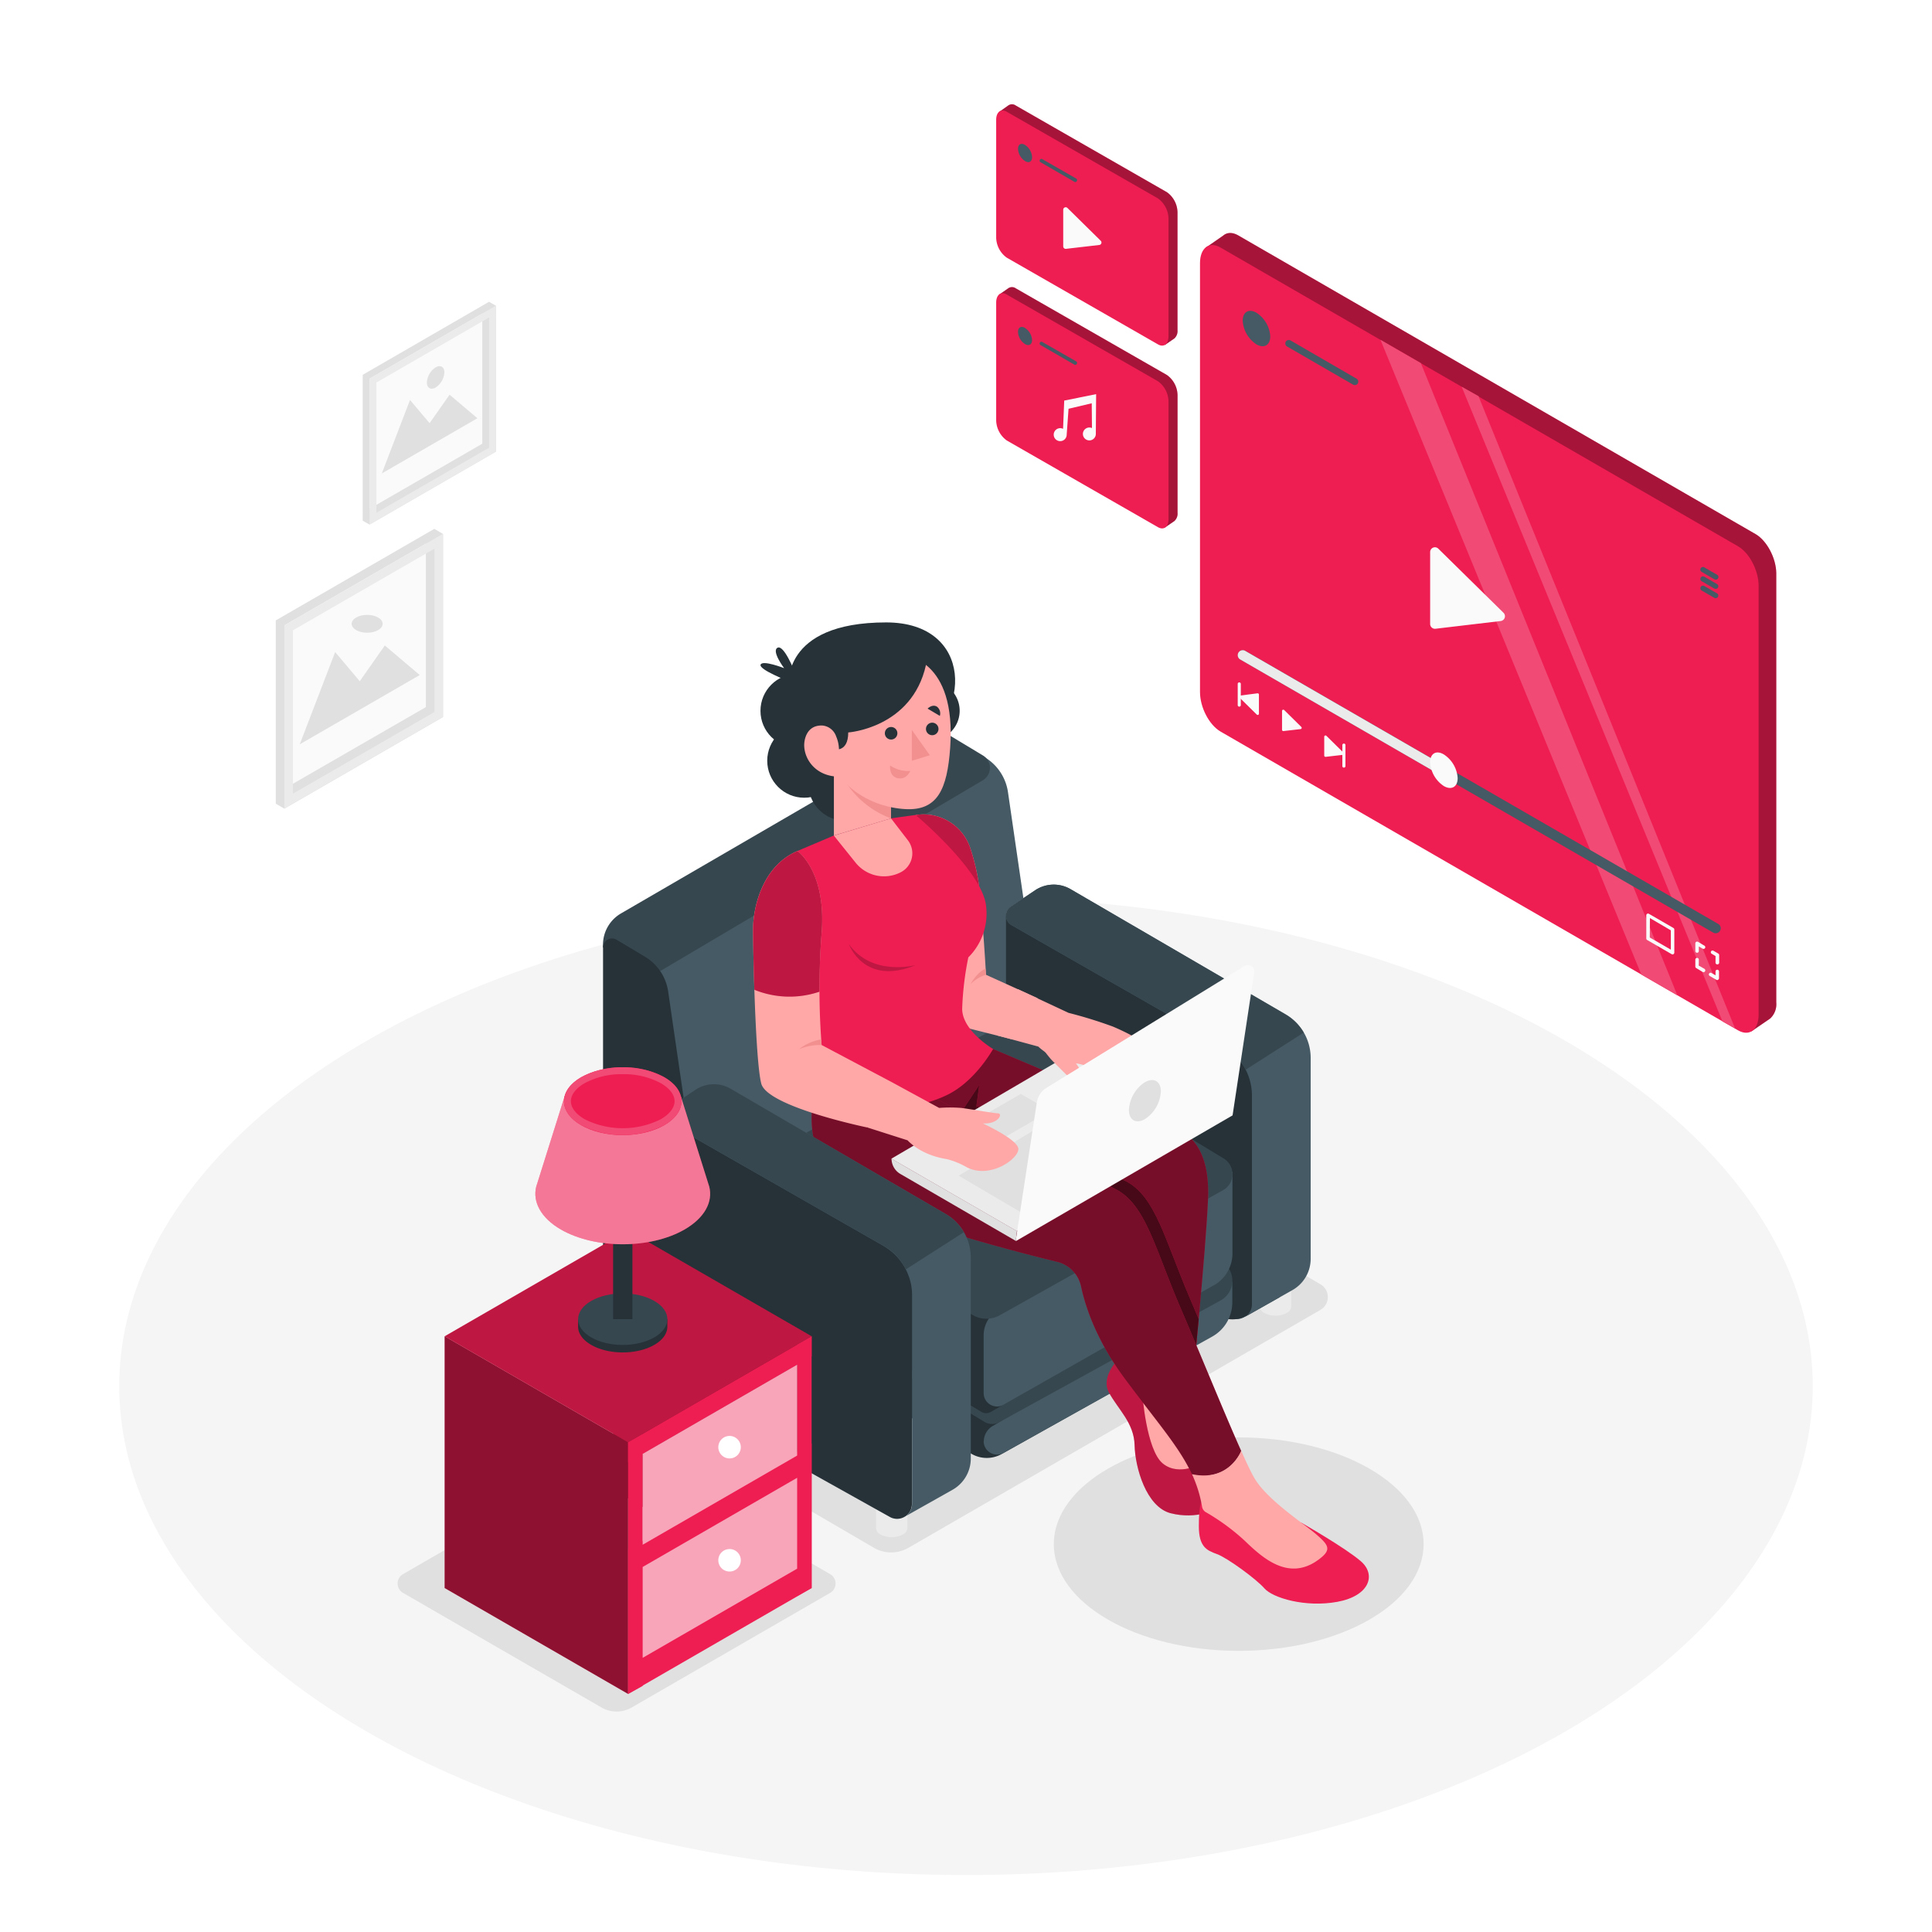 <svg class="animated" id="freepik_stories-media-player" xmlns="http://www.w3.org/2000/svg" viewBox="0 0 500 500" version="1.1" xmlns:xlink="http://www.w3.org/1999/xlink" xmlns:svgjs="http://svgjs.com/svgjs"><style>svg#freepik_stories-media-player:not(.animated) .animable {opacity: 0;}svg#freepik_stories-media-player.animated #freepik--Floor--inject-5 {animation: 2s 1 forwards cubic-bezier(.36,-0.01,.5,1.38) slideDown,3s Infinite  linear floating;animation-delay: 0s,2s;}svg#freepik_stories-media-player.animated #freepik--Shadows--inject-5 {animation: 2s 1 forwards cubic-bezier(.36,-0.01,.5,1.38) slideDown,3s Infinite  linear floating;animation-delay: 0s,2s;}svg#freepik_stories-media-player.animated #freepik--Pictures--inject-5 {animation: 2s 1 forwards cubic-bezier(.36,-0.01,.5,1.38) slideDown,3s Infinite  linear floating;animation-delay: 0s,2s;}svg#freepik_stories-media-player.animated #freepik--Character--inject-5 {animation: 2s 1 forwards cubic-bezier(.36,-0.01,.5,1.38) slideDown,3s Infinite  linear floating;animation-delay: 0s,2s;}svg#freepik_stories-media-player.animated #freepik--side-table--inject-5 {animation: 2s 1 forwards cubic-bezier(.36,-0.01,.5,1.38) slideDown,3s Infinite  linear floating;animation-delay: 0s,2s;}svg#freepik_stories-media-player.animated #freepik--Lamp--inject-5 {animation: 2s 1 forwards cubic-bezier(.36,-0.01,.5,1.38) slideDown,3s Infinite  linear floating;animation-delay: 0s,2s;}svg#freepik_stories-media-player.animated #freepik--Screens--inject-5 {animation: 2s 1 forwards cubic-bezier(.36,-0.01,.5,1.38) slideDown,3s Infinite  linear floating;animation-delay: 0s,2s;}            @keyframes slideDown {                0% {                    opacity: 0;                    transform: translateY(-30px);                }                100% {                    opacity: 1;                    transform: translateY(0);                }            }                    @keyframes floating {                0% {                    opacity: 1;                    transform: translateY(0px);                }                50% {                    transform: translateY(-10px);                }                100% {                    opacity: 1;                    transform: translateY(0px);                }            }        </style><g id="freepik--Floor--inject-5" class="animable" style="transform-origin: 250px 358.74px;"><ellipse cx="250" cy="358.74" rx="219.14" ry="126.52" style="fill: rgb(245, 245, 245); transform-origin: 250px 358.74px;" id="elxubkz1qtmnh" class="animable"></ellipse></g><g id="freepik--Shadows--inject-5" class="animable" style="transform-origin: 235.664px 362.189px;"><path d="M163.45,441.91l51.4-29.68a2.8,2.8,0,0,0,0-4.84l-51.4-29.68a7.79,7.79,0,0,0-7.76,0l-51.4,29.68a2.8,2.8,0,0,0,0,4.84l51.4,29.68A7.79,7.79,0,0,0,163.45,441.91Z" style="fill: rgb(224, 224, 224); transform-origin: 159.57px 409.81px;" id="el72z6u11qrro" class="animable"></path><path d="M235.1,400.57,341.73,339a3.83,3.83,0,0,0,0-6.63l-85.25-49.72a8.93,8.93,0,0,0-9,0L140.88,344.2a3.83,3.83,0,0,0,0,6.63l85.26,49.72A8.93,8.93,0,0,0,235.1,400.57Z" style="fill: rgb(224, 224, 224); transform-origin: 241.305px 341.599px;" id="el8gy3y6hmg4g" class="animable"></path><ellipse cx="320.58" cy="399.62" rx="47.85" ry="27.62" style="fill: rgb(224, 224, 224); transform-origin: 320.58px 399.62px;" id="elo34u8sbgnpo" class="animable"></ellipse></g><g id="freepik--Pictures--inject-5" class="animable" style="transform-origin: 99.86px 143.685px;"><polygon points="114.65 138.14 114.65 185.54 73.6 209.25 73.6 161.84 114.65 138.14 114.65 138.14" style="fill: rgb(250, 250, 250); transform-origin: 94.125px 173.695px;" id="elco7ttr4lvha" class="animable"></polygon><path d="M110.21,140.7V183L73.6,204.11V161.84l36.61-21.14m2.22-3.85L71.37,160.56V208l2.23,1.28,41.05-23.7v-47.4l-2.22-1.29Z" style="fill: rgb(224, 224, 224); transform-origin: 93.01px 173.065px;" id="el6n9c3syiucc" class="animable"></path><path d="M112.43,142v42.27L75.82,205.4V163.12L112.43,142m2.22-3.85L73.6,161.84v47.4l41.05-23.7v-47.4Z" style="fill: rgb(235, 235, 235); transform-origin: 94.125px 173.69px;" id="elodqozl92dyo" class="animable"></path><polygon points="108.63 174.7 77.57 192.63 86.74 168.75 93.1 176.3 99.59 167.05 108.63 174.7" style="fill: rgb(224, 224, 224); transform-origin: 93.1px 179.84px;" id="el0jc9debyr8ls" class="animable"></polygon><g id="elpymle07l1fm"><ellipse cx="95.02" cy="161.44" rx="4.01" ry="2.31" style="fill: rgb(224, 224, 224); transform-origin: 95.02px 161.44px; transform: rotate(-60deg);" class="animable"></ellipse></g><polygon points="128.35 79.11 128.35 116.88 95.64 135.76 95.64 98 128.35 79.11 128.35 79.11" style="fill: rgb(250, 250, 250); transform-origin: 111.995px 107.435px;" id="elei7u41y13ck" class="animable"></polygon><path d="M124.81,81.16v33.68L95.64,131.67V98l29.17-16.84m1.77-3.07L93.87,97v37.76l1.77,1,32.71-18.88V79.12l-1.77-1Z" style="fill: rgb(224, 224, 224); transform-origin: 111.11px 106.925px;" id="ellwsa8s42agi" class="animable"></path><path d="M126.58,82.18v33.68L97.41,132.7V99l29.17-16.84m1.77-3.06L95.64,98v37.76l32.71-18.88V79.12Z" style="fill: rgb(235, 235, 235); transform-origin: 111.995px 107.43px;" id="el8fsm0kxiq86" class="animable"></path><polygon points="123.55 108.24 98.81 122.53 106.11 103.51 111.18 109.52 116.35 102.15 123.55 108.24" style="fill: rgb(224, 224, 224); transform-origin: 111.18px 112.34px;" id="elwjaryzovtoa" class="animable"></polygon><path d="M115,96.38a5,5,0,0,1-2.26,3.91c-1.25.72-2.26.13-2.26-1.31a5,5,0,0,1,2.26-3.91C114,94.35,115,94.94,115,96.38Z" style="fill: rgb(224, 224, 224); transform-origin: 112.74px 97.68px;" id="eld6kqlub16qe" class="animable"></path></g><g id="freepik--Character--inject-5" class="animable" style="transform-origin: 255.155px 288.045px;"><path d="M226.71,388.33v7.15a2,2,0,0,0,1.19,1.66,6.31,6.31,0,0,0,5.74,0,2,2,0,0,0,1.19-1.66v-7.15Z" style="fill: rgb(235, 235, 235); transform-origin: 230.77px 393.08px;" id="elbflzg3iact9" class="animable"></path><path d="M326.05,331v7.15a2,2,0,0,0,1.19,1.66,6.38,6.38,0,0,0,5.74,0,2,2,0,0,0,1.19-1.66V331Z" style="fill: rgb(235, 235, 235); transform-origin: 330.11px 335.746px;" id="el96yy905k3rv" class="animable"></path><path d="M166.49,353.41v7.16a2,2,0,0,0,1.19,1.66,6.38,6.38,0,0,0,5.74,0,2,2,0,0,0,1.19-1.66v-7.16Z" style="fill: rgb(235, 235, 235); transform-origin: 170.55px 358.161px;" id="elcxrvw8k8uzj" class="animable"></path><polygon points="248.98 202.85 166.9 247.59 166.9 325.44 268.7 270.85 248.98 202.85" style="fill: rgb(69, 90, 100); transform-origin: 217.8px 264.145px;" id="elsu71itmwg" class="animable"></polygon><path d="M316.7,270.85l0,0-5.13-2.95-49.75-28.44a2.83,2.83,0,0,1-.18-4.81l3.22-2.16-4-27.51a12.66,12.66,0,0,0-6-9l-7.33-4.4a2.33,2.33,0,0,0-3.52,2V293.79a9.72,9.72,0,0,0,5,8.48l69.21,38.65a3.79,3.79,0,0,0,3.68,0h0l.27-.15a3.84,3.84,0,0,0,1.82-3.28V283.43A14.53,14.53,0,0,0,316.7,270.85Z" style="fill: rgb(69, 90, 100); transform-origin: 284px 266.325px;" id="elm0ckt60tpy" class="animable"></path><path d="M156.05,245.19v-.69a9.38,9.38,0,0,1,4.67-8.11L240,190.33a5.67,5.67,0,0,1,5.78,0l8.58,5.17a3.74,3.74,0,0,1,0,6.43l-83.45,49.35Z" style="fill: rgb(55, 71, 79); transform-origin: 206.12px 220.409px;" id="el15ktuh8rfk7" class="animable"></path><path d="M260.35,236.8v78.64l55.28,25.29a7.93,7.93,0,0,0,7.19-.3l8.34-4.71V269.56Z" style="fill: rgb(38, 50, 56); transform-origin: 295.755px 289.125px;" id="elfoiv6dj21t6" class="animable"></path><path d="M259.15,376.35l43.73-24.52a13.87,13.87,0,0,0,.4-24l-43.52-26.34a.78.78,0,0,0-.77,0l-67.64,37.39a.77.77,0,0,0,0,1.33l60,36A7.87,7.87,0,0,0,259.15,376.35Z" style="fill: rgb(38, 50, 56); transform-origin: 250.483px 339.352px;" id="elghybtaczdh" class="animable"></path><path d="M254.57,373a3.46,3.46,0,0,0,5.16,3l54-30.1a10.14,10.14,0,0,0,5.19-8.85v-5.31L257,369a4.64,4.64,0,0,0-2.4,4.06Z" style="fill: rgb(69, 90, 100); transform-origin: 286.745px 354.093px;" id="eliqr7fmuwqp" class="animable"></path><path d="M258.7,368l57.21-31.46a5.84,5.84,0,0,0,.29-10.06L261,291.84l-69.2,38.24L254.82,368A3.85,3.85,0,0,0,258.7,368Z" style="fill: rgb(55, 71, 79); transform-origin: 255.366px 330.182px;" id="ell84zn5zqv7n" class="animable"></path><path d="M256.36,365.43l57.77-32.77-54.75-43.84-69.2,38.25L254,365.4A2.35,2.35,0,0,0,256.36,365.43Z" style="fill: rgb(38, 50, 56); transform-origin: 252.155px 327.276px;" id="eldpyf4a1pebk" class="animable"></path><path d="M254.57,345.6v14.95a3.46,3.46,0,0,0,5.16,3l54.4-30.89a9.52,9.52,0,0,0,4.83-8.3V303.19L258.32,339A7.64,7.64,0,0,0,254.57,345.6Z" style="fill: rgb(69, 90, 100); transform-origin: 286.765px 333.593px;" id="eligzcpp8h1cb" class="animable"></path><path d="M258.76,340.37,316.54,308a4.74,4.74,0,0,0,.13-8.2l-57.29-34.68-69.2,38.25,61.47,36.91A7.06,7.06,0,0,0,258.76,340.37Z" style="fill: rgb(55, 71, 79); transform-origin: 254.574px 303.203px;" id="elhhsgi8mbzgw" class="animable"></path><path d="M277.05,230.11a8.65,8.65,0,0,0-9.16.29l-3.07,2.06-3.22,2.16a2.83,2.83,0,0,0,.18,4.81l49.75,28.44,5,2.84c.08,0,.15.11.24.15A14.79,14.79,0,0,1,324,283.91v53.63a3.84,3.84,0,0,1-1.82,3.28l12.29-6.94a9.29,9.29,0,0,0,4.73-8.09v-52a13.06,13.06,0,0,0-6.48-11.28Z" style="fill: rgb(69, 90, 100); transform-origin: 299.774px 284.879px;" id="el6rvxghunayn" class="animable"></path><path d="M332.67,262.53l-55.62-32.42a8.65,8.65,0,0,0-9.16.29l-3.07,2.06-3.22,2.16a2.83,2.83,0,0,0,.18,4.81l49.75,28.44,5,2.84c.08,0,.15.11.24.15a13.55,13.55,0,0,1,5.58,6l15.05-9.63A13.15,13.15,0,0,0,332.67,262.53Z" style="fill: rgb(55, 71, 79); transform-origin: 298.874px 252.899px;" id="el413yz3ooe98" class="animable"></path><path d="M204.12,177.73s-2.18-16.65,25.22-16.65c22.84,0,22,24.63,7.4,31.71Z" style="fill: rgb(38, 50, 56); transform-origin: 225.634px 176.935px;" id="elvm4tlon4gyl" class="animable"></path><circle cx="206.38" cy="183.96" r="9.57" style="fill: rgb(38, 50, 56); transform-origin: 206.38px 183.96px;" id="el43s8e9ssd03" class="animable"></circle><path d="M248.36,183.94a7.7,7.7,0,1,1-7.69-7.69A7.69,7.69,0,0,1,248.36,183.94Z" style="fill: rgb(38, 50, 56); transform-origin: 240.66px 183.95px;" id="el72vw4wl0ups" class="animable"></path><circle cx="208.13" cy="196.88" r="9.57" style="fill: rgb(38, 50, 56); transform-origin: 208.13px 196.88px;" id="el6qoscfdat82" class="animable"></circle><circle cx="218.78" cy="202.85" r="9.57" style="fill: rgb(38, 50, 56); transform-origin: 218.78px 202.85px;" id="elyj70e799s3" class="animable"></circle><path d="M291.77,352.9l19.37,25.73-5.38,4.25S298,381.26,295.27,371A122.32,122.32,0,0,1,291.77,352.9Z" style="fill: rgb(255, 168, 167); transform-origin: 301.455px 367.89px;" id="elfh3e9ezfwv" class="animable"></path><path d="M290,351.15s-5.37,4.87-3,9.24,6.5,7.87,6.63,13.62,3,16,9.37,17.62,12.61-.6,12.49-2.86-4.37-10.14-4.37-10.14-5.86,3.63-10.18.13-5.32-18.24-5.32-18.24Z" style="fill: rgb(238, 29, 82); transform-origin: 300.944px 371.668px;" id="el0a91pd81e9ho" class="animable"></path><g id="el8k9xa0yulux"><path d="M290,351.15s-5.37,4.87-3,9.24,6.5,7.87,6.63,13.62,3,16,9.37,17.62,12.61-.6,12.49-2.86-4.37-10.14-4.37-10.14-5.86,3.63-10.18.13-5.32-18.24-5.32-18.24Z" style="opacity: 0.2; transform-origin: 300.944px 371.668px;" class="animable"></path></g><path d="M257,271.48s43.13,18.25,46.63,20,9.62,5,9,19-4.13,48.89-4.13,48.89l-23.65-45.48-61.07-29.06Z" style="fill: rgb(238, 29, 82); transform-origin: 268.227px 315.425px;" id="el4saz32sfx9p" class="animable"></path><g id="elpqcoluf9lol"><path d="M257,271.48s43.13,18.25,46.63,20,9.62,5,9,19-4.13,48.89-4.13,48.89l-23.65-45.48-61.07-29.06Z" style="opacity: 0.5; transform-origin: 268.227px 315.425px;" class="animable"></path></g><path d="M310.23,341.37c-.92,9.94-1.73,18-1.73,18l-23.65-45.48L241.31,293.2l9.89-7.74c13.92,7,34.13,17.13,40.16,20.22,7.69,3.93,10.06,15.07,16.68,30.54C308.74,337.86,309.48,339.59,310.23,341.37Z" style="fill: rgb(238, 29, 82); transform-origin: 275.77px 322.415px;" id="elj6w7itesi" class="animable"></path><g id="el6l1kwmweaj3"><path d="M310.23,341.37c-.92,9.94-1.73,18-1.73,18l-23.65-45.48L241.31,293.2l9.89-7.74c13.92,7,34.13,17.13,40.16,20.22,7.69,3.93,10.06,15.07,16.68,30.54C308.74,337.86,309.48,339.59,310.23,341.37Z" style="opacity: 0.7; transform-origin: 275.77px 322.415px;" class="animable"></path></g><polygon points="253.43 280.78 248.98 287.51 252.46 288.04 253.43 280.78" style="fill: rgb(238, 29, 82); transform-origin: 251.205px 284.41px;" id="elewkxp58byid" class="animable"></polygon><g id="elihc5p2idbvb"><polygon points="253.43 280.78 248.98 287.51 252.46 288.04 253.43 280.78" style="opacity: 0.7; transform-origin: 251.205px 284.41px;" class="animable"></polygon></g><path d="M310.88,388.77s-.62,1-.62,6.24,2,6.23,4.65,7.17,10.22,6.47,12.33,8.9,10.54,5,18.87,3.47,10.11-7,6.09-10.49-15.44-10-15.44-10Z" style="fill: rgb(238, 29, 82); transform-origin: 332.26px 401.89px;" id="elkj78lsm595" class="animable"></path><path d="M211,282.25,229.56,278s51.53,25.84,59.21,29.78,10.06,15.07,16.68,30.54c5,11.64,11.48,27.61,15.77,37.2,0,0-3.05,8.1-12.72,6.07h0c-3.28-7.15-9.07-13.55-17.48-24.9-7.29-9.84-10.13-18.53-11.24-23.74a8.34,8.34,0,0,0-6.17-6.39c-8.51-2.07-25.84-6.55-44.14-12.86C203.7,304.78,211,282.25,211,282.25Z" style="fill: rgb(238, 29, 82); transform-origin: 265.633px 329.958px;" id="el51lh31d7ist" class="animable"></path><g id="elk7q1kz9581o"><path d="M211,282.25,229.56,278s51.53,25.84,59.21,29.78,10.06,15.07,16.68,30.54c5,11.64,11.48,27.61,15.77,37.2,0,0-3.05,8.1-12.72,6.07h0c-3.28-7.15-9.07-13.55-17.48-24.9-7.29-9.84-10.13-18.53-11.24-23.74a8.34,8.34,0,0,0-6.17-6.39c-8.51-2.07-25.84-6.55-44.14-12.86C203.7,304.78,211,282.25,211,282.25Z" style="opacity: 0.5; transform-origin: 265.633px 329.958px;" class="animable"></path></g><path d="M321.22,375.48c1.41,3.16,2.59,5.63,3.39,7,3.23,5.62,12.67,11.71,16,14.58s4,4,.86,6.4c-8,6.16-15-.56-19.5-4.87a56.08,56.08,0,0,0-9.87-7.22,2,2,0,0,1-1-1.41,33.4,33.4,0,0,0-2.61-8.44h0C318.17,383.58,321.22,375.48,321.22,375.48Z" style="fill: rgb(255, 168, 167); transform-origin: 325.995px 390.711px;" id="el3q3rrm1jrvn" class="animable"></path><polygon points="230.68 299.87 263.13 318.6 317.07 287.41 284.63 268.3 230.68 299.87" style="fill: rgb(235, 235, 235); transform-origin: 273.875px 293.45px;" id="ele7pudpesfjn" class="animable"></polygon><polygon points="259.64 294.54 271.81 287.51 264.18 283.11 252.01 290.14 259.64 294.54" style="fill: rgb(224, 224, 224); transform-origin: 261.91px 288.825px;" id="elmo7outsisc" class="animable"></polygon><polygon points="264.51 313.92 248.11 304.27 280.15 284.88 264.51 313.92" style="fill: rgb(224, 224, 224); transform-origin: 264.13px 299.4px;" id="elmr9wfqo4s7" class="animable"></polygon><path d="M263.55,256.05l13,6.08A115.59,115.59,0,0,1,288,265.67s9,3.7,9.44,6.12-6.78,8.25-13.09,5.41a20.86,20.86,0,0,0-5.27-1.91c-1.69-.18-6.73-1-10.37-4.44L258.2,268S252.8,257.55,263.55,256.05Z" style="fill: rgb(255, 168, 167); transform-origin: 277.151px 267.006px;" id="eltytvbmv1j2n" class="animable"></path><path d="M272,274.15c1.51,1.61,5.79,5.67,6.73,6.85s3.14-1.85-.73-6.35a36.28,36.28,0,0,1-9.35-5.09A37.66,37.66,0,0,0,272,274.15Z" style="fill: rgb(255, 168, 167); transform-origin: 274.429px 275.408px;" id="elmq7fx6znvs" class="animable"></path><path d="M237,210.92h0a12.76,12.76,0,0,1,14.1,8.55,56.18,56.18,0,0,1,2.63,12.75c1.13,13.37,1.44,20.05,1.44,20.05l13.43,6.09s-7.25.35-6.76,10.59l-16.73-4.22Z" style="fill: rgb(255, 168, 167); transform-origin: 252.8px 239.856px;" id="elktwniatpd7s" class="animable"></path><path d="M254.12,236.93q-.18-2.19-.39-4.71a56.18,56.18,0,0,0-2.63-12.75,12.76,12.76,0,0,0-14.1-8.55l4.91,32.61Z" style="fill: rgb(238, 29, 82); transform-origin: 245.56px 227.146px;" id="elhmtnzwhhhpc" class="animable"></path><g id="elb8oxoijyuzg"><path d="M254.12,236.93q-.18-2.19-.39-4.71a56.18,56.18,0,0,0-2.63-12.75,12.76,12.76,0,0,0-14.1-8.55l4.91,32.61Z" style="opacity: 0.2; transform-origin: 245.56px 227.146px;" class="animable"></path></g><path d="M255.17,252.27a9.32,9.32,0,0,0-4,2.44s1.62-3.08,3.89-4Z" style="fill: rgb(242, 143, 143); transform-origin: 253.17px 252.71px;" id="elq4vj7p86udi" class="animable"></path><path d="M215.81,216.23l-9.43,4v27.63a61.2,61.2,0,0,1,4.72,22.3v13.68s19.26,6.86,34.2-.56c7.24-3.6,11.71-11.81,11.71-11.81s-8-4.68-8-10.4a79.5,79.5,0,0,1,1.59-13.3,16,16,0,0,0,4.59-13.4c-1.06-9.12-18.23-23.46-18.23-23.46l-6.4.88Z" style="fill: rgb(238, 29, 82); transform-origin: 231.695px 248.82px;" id="eldsunz7mhnk" class="animable"></path><polygon points="215.81 216.23 230.6 211.8 230.6 193.9 215.81 193.9 215.81 216.23" style="fill: rgb(255, 168, 167); transform-origin: 223.205px 205.065px;" id="elvu985rty39r" class="animable"></polygon><path d="M230.6,211.8A23.81,23.81,0,0,1,217,198.87v-5H230.6Z" style="fill: rgb(242, 143, 143); transform-origin: 223.8px 202.835px;" id="el7ketqf5597u" class="animable"></path><path d="M234.05,169.65s13.53.79,11.85,23.92c-.77,10.7-3.27,16.24-11.51,15.83-9.33-.46-22.58-6.87-21.71-25.17S234.05,169.65,234.05,169.65Z" style="fill: rgb(255, 168, 167); transform-origin: 229.342px 189.38px;" id="el59ksata939b" class="animable"></path><path d="M215.81,193.9s3.71,1,3.71-4.34c0,0,16.48-1.12,20.12-17.47,0,0-1.63-4.9-11.92-4.9s-18.94,9.1-16.25,21.61Z" style="fill: rgb(38, 50, 56); transform-origin: 225.307px 180.582px;" id="elngz29jatti" class="animable"></path><polygon points="235.99 188.93 235.99 196.88 240.64 195.45 235.99 188.93" style="fill: rgb(242, 143, 143); transform-origin: 238.315px 192.905px;" id="el8b8fxz3hjqi" class="animable"></polygon><path d="M229,189.77a1.62,1.62,0,1,0,1.62-1.62A1.62,1.62,0,0,0,229,189.77Z" style="fill: rgb(38, 50, 56); transform-origin: 230.62px 189.77px;" id="elxt0tuc69xf" class="animable"></path><path d="M239.64,188.65a1.62,1.62,0,1,0,1.62-1.62A1.62,1.62,0,0,0,239.64,188.65Z" style="fill: rgb(38, 50, 56); transform-origin: 241.26px 188.65px;" id="el3np0grjp7yw" class="animable"></path><path d="M243.23,185.27l-3.17-1.88s1.22-1.26,2.43-.5A2.2,2.2,0,0,1,243.23,185.27Z" style="fill: rgb(38, 50, 56); transform-origin: 241.694px 183.958px;" id="eluowewgucfk" class="animable"></path><path d="M235.58,199.52a8.24,8.24,0,0,1-5.21-1.4s-.36,2.75,1.94,3.27S235.58,199.52,235.58,199.52Z" style="fill: rgb(242, 143, 143); transform-origin: 232.965px 199.792px;" id="elmtafdnlw4d" class="animable"></path><path d="M217.12,194.5a9,9,0,0,0-.73-3.93,4.15,4.15,0,0,0-3.6-2.81c-4.16-.12-4.72,3.88-4.66,5.31.15,3.74,3.17,7.78,8.81,7.93Z" style="fill: rgb(255, 168, 167); transform-origin: 212.627px 194.379px;" id="elva9xu7yclf" class="animable"></path><path d="M230.6,211.8l4.36,5.67a5.51,5.51,0,0,1-1.81,8.25h0a9.42,9.42,0,0,1-11.72-2.46l-5.62-7Z" style="fill: rgb(255, 168, 167); transform-origin: 225.959px 219.296px;" id="elnkh8m86bpek" class="animable"></path><path d="M230.68,280l12.37,6.73a36.7,36.7,0,0,1,5.69,0c2.18.26,8,1.32,9.49,1.39s.06,2.87-3.87,2.62c0,0,8.87,4.06,9.18,6.5s-7.11,8-13.31,4.87a20.08,20.08,0,0,0-5.18-2.13c-1.69-.25-6.68-1.25-10.18-4.87l-10.37-3.31S219.88,281.07,230.68,280Z" style="fill: rgb(255, 168, 167); transform-origin: 243.534px 291.521px;" id="elh9jcpz7ao4p" class="animable"></path><path d="M206.38,220.24s7.51,5.19,6.26,21.14a187.66,187.66,0,0,0,0,29.07L230.68,280a13.78,13.78,0,0,0-6.18,11.8s-25.94-5.34-27.49-11.38-2.12-34.94-2.12-40S197,224.26,206.38,220.24Z" style="fill: rgb(255, 168, 167); transform-origin: 212.785px 256.02px;" id="eltzgp37xmild" class="animable"></path><path d="M194.89,240.47c0,2.13.11,8.54.34,15.68a24.14,24.14,0,0,0,16.85.5h0c0-4.45.12-9.69.56-15.27,1.25-15.95-6.26-21.14-6.26-21.14C197,224.26,194.89,235.44,194.89,240.47Z" style="fill: rgb(238, 29, 82); transform-origin: 203.835px 239.085px;" id="elues3yrnwa7" class="animable"></path><g id="ely87e5bxbqom"><path d="M194.89,240.47c0,2.13.11,8.54.34,15.68a24.14,24.14,0,0,0,16.85.5h0c0-4.45.12-9.69.56-15.27,1.25-15.95-6.26-21.14-6.26-21.14C197,224.26,194.89,235.44,194.89,240.47Z" style="opacity: 0.2; transform-origin: 203.835px 239.085px;" class="animable"></path></g><path d="M212.62,270.45a14.51,14.51,0,0,0-5.8,1.06,12.46,12.46,0,0,1,5.69-2.5Z" style="fill: rgb(242, 143, 143); transform-origin: 209.72px 270.26px;" id="el5rltgr3w1q9" class="animable"></path><path d="M324.59,251.67,319,288.59s0,0,0,.06l-56,32.49a.09.09,0,0,1-.13-.09l5.47-35.8a5.35,5.35,0,0,1,2.48-3.72L322.09,250A1.66,1.66,0,0,1,324.59,251.67Z" style="fill: rgb(250, 250, 250); transform-origin: 293.739px 285.455px;" id="eldnjhuhc74h5" class="animable"></path><path d="M262.88,321.14,233,303.81a4.58,4.58,0,0,1-2.27-3.94h0l32.45,18.73Z" style="fill: rgb(224, 224, 224); transform-origin: 246.955px 310.505px;" id="el3cunbrbwxiz" class="animable"></path><path d="M292.16,287.25c0,2.63,1.86,3.7,4.14,2.38a9.14,9.14,0,0,0,4.13-7.16c0-2.64-1.85-3.7-4.13-2.39A9.17,9.17,0,0,0,292.16,287.25Z" style="fill: rgb(224, 224, 224); transform-origin: 296.295px 284.857px;" id="elv9nm4uzl0ia" class="animable"></path><g id="eltpdsyvw2qtf"><path d="M237,249.76s-11.31,3.08-17.31-5.42C219.69,244.34,223.57,255.31,237,249.76Z" style="opacity: 0.2; transform-origin: 228.345px 247.834px;" class="animable"></path></g><path d="M205.63,173.78s-2.75-7-4.4-6.15,1.7,5.29,1.7,5.29-5.62-2.2-6.09-.9,7.18,4.23,7.18,4.23Z" style="fill: rgb(38, 50, 56); transform-origin: 201.225px 171.904px;" id="el91t13mnoq9i" class="animable"></path><path d="M228.76,322.51c-.08,0-.14-.1-.22-.14l-5-2.84,5.13,3Z" style="fill: none; transform-origin: 226.15px 321.03px;" id="el4u30eg2znj3" class="animable"></path><path d="M228.76,322.51l0,0-5.13-3-49.75-28.44a2.83,2.83,0,0,1-.17-4.81l3.21-2.16-4-27.5a12.62,12.62,0,0,0-6-9l-7.33-4.39a2.32,2.32,0,0,0-3.52,2V345.45a9.73,9.73,0,0,0,5,8.48l69.21,38.65a3.8,3.8,0,0,0,3.67.05h0l.27-.15A3.83,3.83,0,0,0,236,389.2V335.09A14.54,14.54,0,0,0,228.76,322.51Z" style="fill: rgb(38, 50, 56); transform-origin: 196.035px 317.977px;" id="elp4cbv6f9fto" class="animable"></path><path d="M189.11,281.78a8.63,8.63,0,0,0-9.16.28l-3.08,2.06-3.21,2.16a2.83,2.83,0,0,0,.17,4.81l49.75,28.44,5,2.84.24.16a14.76,14.76,0,0,1,7.22,13V389.2a3.83,3.83,0,0,1-1.82,3.28l12.3-6.93a9.29,9.29,0,0,0,4.72-8.1v-52a13,13,0,0,0-6.47-11.27Z" style="fill: rgb(69, 90, 100); transform-origin: 211.822px 336.54px;" id="elkgcsr40g57q" class="animable"></path><path d="M244.73,314.2l-55.62-32.42a8.63,8.63,0,0,0-9.16.28l-3.08,2.06-3.21,2.16a2.83,2.83,0,0,0,.17,4.81l49.75,28.44,5,2.84.24.16a13.6,13.6,0,0,1,5.59,6l15-9.62A13,13,0,0,0,244.73,314.2Z" style="fill: rgb(55, 71, 79); transform-origin: 210.907px 304.565px;" id="eldkrf37uqhns" class="animable"></path></g><g id="freepik--side-table--inject-5" class="animable" style="transform-origin: 162.565px 378.405px;"><polygon points="206.3 347.92 206.3 413.06 158.81 385.64 158.81 320.5 206.3 347.92" style="fill: rgb(238, 29, 82); transform-origin: 182.555px 366.78px;" id="elnktt0u9u9oe" class="animable"></polygon><g id="el9egafhnkcxc"><polygon points="206.3 347.92 206.3 413.06 158.81 385.64 158.81 320.5 206.3 347.92" style="opacity: 0.4; transform-origin: 182.555px 366.78px;" class="animable"></polygon></g><polygon points="210.05 345.83 210.05 410.98 206.3 413.06 206.3 347.92 210.05 345.83" style="fill: rgb(238, 29, 82); transform-origin: 208.175px 379.445px;" id="elz0rp4hkbi2l" class="animable"></polygon><polygon points="162.56 373.25 162.56 438.39 115.08 410.98 115.08 345.83 162.56 373.25" style="fill: rgb(238, 29, 82); transform-origin: 138.82px 392.11px;" id="elury97798ay" class="animable"></polygon><g id="el7kl52d6hdoi"><polygon points="162.56 373.25 162.56 438.39 115.08 410.98 115.08 345.83 162.56 373.25" style="opacity: 0.4; transform-origin: 138.82px 392.11px;" class="animable"></polygon></g><polygon points="166.32 371.17 166.32 436.31 162.56 438.39 162.56 373.25 166.32 371.17" style="fill: rgb(238, 29, 82); transform-origin: 164.44px 404.78px;" id="el694ru2p7qpu" class="animable"></polygon><polygon points="162.56 378.44 210.05 351.03 210.05 345.83 162.56 373.25 162.56 378.44" style="fill: rgb(238, 29, 82); transform-origin: 186.305px 362.135px;" id="elu278udtyuio" class="animable"></polygon><polygon points="162.56 438.39 210.05 410.98 210.05 373.56 162.56 400.98 162.56 438.39" style="fill: rgb(238, 29, 82); transform-origin: 186.305px 405.975px;" id="elhz8bdpovl8i" class="animable"></polygon><polygon points="162.56 373.25 210.05 345.83 162.56 318.42 115.08 345.83 162.56 373.25" style="fill: rgb(238, 29, 82); transform-origin: 162.565px 345.835px;" id="elkbaves2tfy" class="animable"></polygon><g id="elh1a4d90wtt"><polygon points="162.56 373.25 210.05 345.83 162.56 318.42 115.08 345.83 162.56 373.25" style="opacity: 0.2; transform-origin: 162.565px 345.835px;" class="animable"></polygon></g><polygon points="166.32 399.78 206.3 376.7 206.3 353.18 166.32 376.26 166.32 399.78" style="fill: rgb(238, 29, 82); transform-origin: 186.31px 376.48px;" id="elp5hf1jnp18e" class="animable"></polygon><g id="eleollspqu5u7"><polygon points="166.32 399.78 206.3 376.7 206.3 353.18 166.32 376.26 166.32 399.78" style="fill: rgb(255, 255, 255); opacity: 0.6; transform-origin: 186.31px 376.48px;" class="animable"></polygon></g><path d="M185.9,374.53a2.91,2.91,0,1,0,2.91-2.91A2.91,2.91,0,0,0,185.9,374.53Z" style="fill: rgb(255, 255, 255); transform-origin: 188.81px 374.53px;" id="elqcbd211mdq" class="animable"></path><polygon points="166.32 429.05 206.3 405.97 206.3 382.45 166.32 405.53 166.32 429.05" style="fill: rgb(238, 29, 82); transform-origin: 186.31px 405.75px;" id="elzh6mbzlzlhf" class="animable"></polygon><g id="el2b5906fh8ey"><polygon points="166.32 429.05 206.3 405.97 206.3 382.45 166.32 405.53 166.32 429.05" style="fill: rgb(255, 255, 255); opacity: 0.6; transform-origin: 186.31px 405.75px;" class="animable"></polygon></g><path d="M185.9,403.8a2.91,2.91,0,1,0,2.91-2.91A2.91,2.91,0,0,0,185.9,403.8Z" style="fill: rgb(255, 255, 255); transform-origin: 188.81px 403.8px;" id="elioe2j932vt" class="animable"></path></g><g id="freepik--Lamp--inject-5" class="animable" style="transform-origin: 161.168px 313.107px;"><path d="M150.12,341.4a7.22,7.22,0,0,1,2.88-2.78c4.51-2.6,11.82-2.6,16.33,0a7.22,7.22,0,0,1,2.88,2.78h.5v1.94h0c0,1.71-1.12,3.41-3.38,4.71-4.51,2.61-11.82,2.61-16.33,0-2.26-1.3-3.39-3-3.39-4.71h0V341.4Z" style="fill: rgb(38, 50, 56); transform-origin: 161.16px 343.339px;" id="el4a7lx8xjo0p" class="animable"></path><path d="M153,346.11c4.51,2.61,11.82,2.61,16.33,0s4.51-6.82,0-9.43-11.82-2.6-16.33,0S148.49,343.51,153,346.11Z" style="fill: rgb(55, 71, 79); transform-origin: 161.165px 341.397px;" id="el49c5n3wpsqh" class="animable"></path><g id="elp5tueyrcloj"><path d="M160.92,286.14h.49a2.26,2.26,0,0,1,2.26,2.26v53a0,0,0,0,1,0,0h-5a0,0,0,0,1,0,0v-53a2.26,2.26,0,0,1,2.26-2.26Z" style="fill: rgb(38, 50, 56); transform-origin: 161.17px 313.77px; transform: rotate(-180deg);" class="animable"></path></g><path d="M138.78,307.08h0c.07-.27.16-.55.26-.82l7.08-22.52h30.09l7.08,22.52c.1.27.19.55.26.82h0c1,3.94-1.15,8.09-6.39,11.12-8.84,5.09-23.16,5.09-32,0C139.93,315.17,137.8,311,138.78,307.08Z" style="fill: rgb(238, 29, 82); transform-origin: 161.168px 302.879px;" id="elfrr12ifc5rq" class="animable"></path><g id="elmfea2fwhb8n"><path d="M138.78,307.08h0c.07-.27.16-.55.26-.82l7.08-22.52h30.09l7.08,22.52c.1.27.19.55.26.82h0c1,3.94-1.15,8.09-6.39,11.12-8.84,5.09-23.16,5.09-32,0C139.93,315.17,137.8,311,138.78,307.08Z" style="fill: rgb(255, 255, 255); opacity: 0.4; transform-origin: 161.168px 302.879px;" class="animable"></path></g><ellipse cx="161.16" cy="285" rx="15.2" ry="8.77" style="fill: rgb(238, 29, 82); transform-origin: 161.16px 285px;" id="elfxzf4rap42c" class="animable"></ellipse><path d="M161.16,276.22V278a20.08,20.08,0,0,1,9.86,2.33c2.29,1.32,3.56,3,3.56,4.66s-1.27,3.33-3.56,4.66a22,22,0,0,1-19.71,0c-2.29-1.33-3.56-3-3.56-4.66s1.27-3.34,3.56-4.66a20.06,20.06,0,0,1,9.85-2.33v-1.79m0,0a22,22,0,0,0-10.74,2.57c-5.94,3.43-5.94,9,0,12.41a23.75,23.75,0,0,0,21.49,0c5.94-3.42,5.94-9,0-12.41a22,22,0,0,0-10.75-2.57Z" style="fill: rgb(238, 29, 82); transform-origin: 161.165px 284.983px;" id="eluoe6rjhily" class="animable"></path><g id="el06no2baxbz8f"><path d="M161.16,276.22V278a20.08,20.08,0,0,1,9.86,2.33c2.29,1.32,3.56,3,3.56,4.66s-1.27,3.33-3.56,4.66a22,22,0,0,1-19.71,0c-2.29-1.33-3.56-3-3.56-4.66s1.27-3.34,3.56-4.66a20.06,20.06,0,0,1,9.85-2.33v-1.79m0,0a22,22,0,0,0-10.74,2.57c-5.94,3.43-5.94,9,0,12.41a23.75,23.75,0,0,0,21.49,0c5.94-3.42,5.94-9,0-12.41a22,22,0,0,0-10.75-2.57Z" style="fill: rgb(255, 255, 255); opacity: 0.2; transform-origin: 161.165px 284.983px;" class="animable"></path></g></g><g id="freepik--Screens--inject-5" class="animable" style="transform-origin: 358.766px 147.133px;"><path d="M454.32,138.21,320.49,60.94c-1.53-.89-2.92-.82-3.89,0L312,64.13,315.12,68V176c0,3.95,2.41,8.54,5.37,10.26L453,262.73l.25,4.2,4.88-3.34a5.06,5.06,0,0,0,1.57-4.15v-111C459.69,144.51,457.29,139.92,454.32,138.21Z" style="fill: rgb(238, 29, 82); transform-origin: 385.861px 163.614px;" id="elq8gumrj6ce" class="animable"></path><g id="elwoytveb1ada"><path d="M454.32,138.21,320.49,60.94c-1.53-.89-2.92-.82-3.89,0L312,64.13,315.12,68V176c0,3.95,2.41,8.54,5.37,10.26L453,262.73l.25,4.2,4.88-3.34a5.06,5.06,0,0,0,1.57-4.15v-111C459.69,144.51,457.29,139.92,454.32,138.21Z" style="opacity: 0.3; transform-origin: 385.861px 163.614px;" class="animable"></path></g><path d="M449.77,266.63,315.93,189.36c-3-1.71-5.37-6.3-5.37-10.26v-111c0-3.95,2.41-5.77,5.37-4l133.84,77.26c3,1.72,5.36,6.31,5.36,10.26v111C455.13,266.53,452.73,268.34,449.77,266.63Z" style="fill: rgb(238, 29, 82); transform-origin: 382.845px 165.348px;" id="el35kmv7c43vw" class="animable"></path><polygon points="424.77 252.2 434.1 257.59 367.72 93.98 367.72 93.98 357.26 87.94 424.77 252.2" style="fill: rgb(238, 29, 82); transform-origin: 395.68px 172.765px;" id="el1y00pn1ex3xh" class="animable"></polygon><g id="elzs2sss1gcb"><polygon points="424.77 252.2 434.1 257.59 367.72 93.98 367.72 93.98 357.26 87.94 424.77 252.2" style="fill: rgb(255, 255, 255); opacity: 0.2; transform-origin: 395.68px 172.765px;" class="animable"></polygon></g><polygon points="445.78 264.35 449.03 266.14 382.64 102.53 382.64 102.53 378.28 100.09 445.78 264.35" style="fill: rgb(238, 29, 82); transform-origin: 413.655px 183.115px;" id="elavugis1y79l" class="animable"></polygon><g id="elnkdm44hitfk"><polygon points="445.78 264.35 449.03 266.14 382.64 102.53 382.64 102.53 378.28 100.09 445.78 264.35" style="fill: rgb(255, 255, 255); opacity: 0.2; transform-origin: 413.655px 183.115px;" class="animable"></polygon></g><path d="M328.74,87.06c0,2.27-1.6,3.19-3.57,2.06A7.9,7.9,0,0,1,321.61,83c0-2.28,1.6-3.2,3.56-2.06A7.87,7.87,0,0,1,328.74,87.06Z" style="fill: rgb(69, 90, 100); transform-origin: 325.175px 85.027px;" id="elz5ygwdcrdv" class="animable"></path><path d="M350.62,99.66a.92.92,0,0,1-.45-.12l-17.08-9.87a.9.9,0,0,1,.9-1.56L351.07,98a.9.9,0,0,1,.33,1.23A.89.89,0,0,1,350.62,99.66Z" style="fill: rgb(69, 90, 100); transform-origin: 342.08px 93.825px;" id="el803u7nx772g" class="animable"></path><path d="M444,241.52a1.23,1.23,0,0,1-.64-.17L321,170.68a1.29,1.29,0,1,1,1.29-2.24l122.38,70.67a1.29,1.29,0,0,1-.65,2.41Z" style="fill: rgb(69, 90, 100); transform-origin: 382.835px 204.893px;" id="ely7ytulx3amk" class="animable"></path><path d="M444,150a.66.66,0,0,1-.33-.09L440.38,148a.67.67,0,0,1-.24-.92.66.66,0,0,1,.92-.25l3.27,1.89A.67.67,0,0,1,444,150Z" style="fill: rgb(69, 90, 100); transform-origin: 442.388px 148.369px;" id="ellvganzp7prp" class="animable"></path><path d="M444,152.4a.66.66,0,0,1-.33-.09l-3.28-1.89a.67.67,0,0,1-.24-.92.66.66,0,0,1,.92-.25l3.27,1.89a.67.67,0,0,1-.34,1.26Z" style="fill: rgb(69, 90, 100); transform-origin: 442.375px 150.778px;" id="el7eabwt2iikk" class="animable"></path><path d="M444,154.81a.66.66,0,0,1-.33-.09l-3.28-1.89a.67.67,0,0,1-.24-.92.66.66,0,0,1,.92-.25l3.27,1.89a.67.67,0,0,1-.34,1.26Z" style="fill: rgb(69, 90, 100); transform-origin: 442.375px 153.188px;" id="el8ey8cj6tkxm" class="animable"></path><path d="M370.12,142.91v18.57a1.25,1.25,0,0,0,1.39,1.24l16.87-2a1.25,1.25,0,0,0,.73-2.13L372.24,142A1.24,1.24,0,0,0,370.12,142.91Z" style="fill: rgb(250, 250, 250); transform-origin: 379.8px 152.18px;" id="el6t536ghc6s" class="animable"></path><path d="M373.68,198.13l-51.42-29.69a1.29,1.29,0,1,0-1.29,2.24l52.71,30.44Z" style="fill: rgb(235, 235, 235); transform-origin: 347px 184.693px;" id="el8uhwljez6jx" class="animable"></path><path d="M377.24,201.38c0,2.27-1.59,3.19-3.56,2.06a7.88,7.88,0,0,1-3.56-6.18c0-2.27,1.59-3.19,3.56-2A7.86,7.86,0,0,1,377.24,201.38Z" style="fill: rgb(250, 250, 250); transform-origin: 373.68px 199.331px;" id="el5ax63x7cvq" class="animable"></path><path d="M331.79,184v4.88a.33.33,0,0,0,.37.32l4.43-.51a.33.33,0,0,0,.19-.56l-4.43-4.37A.33.33,0,0,0,331.79,184Z" style="fill: rgb(250, 250, 250); transform-origin: 334.333px 186.435px;" id="eljmverohg1c" class="animable"></path><path d="M342.71,190.67v4.88a.33.33,0,0,0,.36.32l4.44-.51a.33.33,0,0,0,.19-.56l-4.43-4.37A.33.33,0,0,0,342.71,190.67Z" style="fill: rgb(250, 250, 250); transform-origin: 345.253px 193.104px;" id="elgite14pkh5r" class="animable"></path><path d="M347.8,198.66a.39.39,0,0,1-.4-.39v-5.44a.4.4,0,0,1,.8,0v5.44A.39.39,0,0,1,347.8,198.66Z" style="fill: rgb(250, 250, 250); transform-origin: 347.8px 195.547px;" id="elt09i9nwttyb" class="animable"></path><path d="M325.81,184.64v-4.88a.33.33,0,0,0-.37-.33L321,180a.33.33,0,0,0-.19.56l4.43,4.36A.33.33,0,0,0,325.81,184.64Z" style="fill: rgb(250, 250, 250); transform-origin: 323.265px 182.228px;" id="elc6m4bjs48yb" class="animable"></path><path d="M320.72,182.88a.4.4,0,0,1-.4-.4V177a.4.4,0,1,1,.8,0v5.44A.4.4,0,0,1,320.72,182.88Z" style="fill: rgb(250, 250, 250); transform-origin: 320.721px 179.738px;" id="el7mzxb4617hu" class="animable"></path><path d="M439.2,246.58a.45.45,0,0,1-.45-.45v-2a.46.46,0,0,1,.68-.39l1.67,1a.45.45,0,0,1,.17.61.46.46,0,0,1-.62.17l-1-.58v1.2A.45.45,0,0,1,439.2,246.58Z" style="fill: rgb(250, 250, 250); transform-origin: 440.038px 245.132px;" id="elz7uszbv5god" class="animable"></path><path d="M440.88,251.6a.49.49,0,0,1-.23-.06l-1.67-1a.45.45,0,0,1-.23-.39v-1.8a.45.45,0,1,1,.9,0v1.54l1.45.84a.45.45,0,0,1,.17.61A.43.43,0,0,1,440.88,251.6Z" style="fill: rgb(250, 250, 250); transform-origin: 440.038px 249.75px;" id="elexq04tc1e7" class="animable"></path><path d="M444.43,253.65a.48.48,0,0,1-.23-.07l-1.73-1a.46.46,0,0,1-.16-.62.45.45,0,0,1,.61-.16l1.06.61v-1a.45.45,0,0,1,.45-.45.45.45,0,0,1,.45.45v1.76a.44.44,0,0,1-.23.38A.47.47,0,0,1,444.43,253.65Z" style="fill: rgb(250, 250, 250); transform-origin: 443.565px 252.305px;" id="el1bs2ylomka9" class="animable"></path><path d="M444.43,249.58a.45.45,0,0,1-.45-.45v-1.7l-1-.6a.45.45,0,1,1,.45-.78l1.26.73a.44.44,0,0,1,.23.39v2A.45.45,0,0,1,444.43,249.58Z" style="fill: rgb(250, 250, 250); transform-origin: 443.837px 247.786px;" id="elgobxjdyr95m" class="animable"></path><path d="M432.86,247a.46.46,0,0,1-.23-.06l-6.35-3.67a.47.47,0,0,1-.22-.39v-6a.47.47,0,0,1,.22-.39.45.45,0,0,1,.45,0l6.35,3.67a.45.45,0,0,1,.23.39v6a.46.46,0,0,1-.45.45Zm-5.9-4.38,5.45,3.15v-5L427,237.6Z" style="fill: rgb(250, 250, 250); transform-origin: 429.685px 241.715px;" id="elkfbqmt7q8lo" class="animable"></path><path d="M302,49.74l-39.1-22.42a1.68,1.68,0,0,0-2,0L258.53,29l1.61,2v28.9a6.55,6.55,0,0,0,2.75,5.24l38.42,22,.13,2.16,2.49-1.71a2.59,2.59,0,0,0,.81-2.13V55A6.55,6.55,0,0,0,302,49.74Z" style="fill: rgb(238, 29, 82); transform-origin: 281.64px 58.145px;" id="el8kgyo7g2epi" class="animable"></path><g id="elxfdi9adku1"><path d="M302,49.74l-39.1-22.42a1.68,1.68,0,0,0-2,0L258.53,29l1.61,2v28.9a6.55,6.55,0,0,0,2.75,5.24l38.42,22,.13,2.16,2.49-1.71a2.59,2.59,0,0,0,.81-2.13V55A6.55,6.55,0,0,0,302,49.74Z" style="opacity: 0.3; transform-origin: 281.64px 58.145px;" class="animable"></path></g><path d="M299.66,89.11l-39.1-22.42a6.55,6.55,0,0,1-2.75-5.24V31c0-2,1.23-2.95,2.75-2.07l39.1,22.41a6.59,6.59,0,0,1,2.75,5.25V87C302.41,89.06,301.18,90,299.66,89.11Z" style="fill: rgb(238, 29, 82); transform-origin: 280.11px 59.023px;" id="eld690xow8g3" class="animable"></path><path d="M267.1,40.68c0,1.16-.81,1.63-1.82,1a4,4,0,0,1-1.82-3.16c0-1.16.81-1.63,1.82-1A4,4,0,0,1,267.1,40.68Z" style="fill: rgb(69, 90, 100); transform-origin: 265.28px 39.6px;" id="elnronljnygvr" class="animable"></path><path d="M278.29,47.12a.46.46,0,0,1-.23-.06L269.33,42a.46.46,0,1,1,.46-.79l8.73,5a.47.47,0,0,1,.17.63A.48.48,0,0,1,278.29,47.12Z" style="fill: rgb(69, 90, 100); transform-origin: 273.902px 44.12px;" id="elbkftngvk1yk" class="animable"></path><path d="M275.16,54.27v9.5a.64.64,0,0,0,.71.63l8.62-1a.64.64,0,0,0,.38-1.09l-8.62-8.49A.64.64,0,0,0,275.16,54.27Z" style="fill: rgb(250, 250, 250); transform-origin: 280.109px 59.02px;" id="ely8oyvb1969l" class="animable"></path><path d="M302,97.05l-39.1-22.42a1.7,1.7,0,0,0-2,0l-2.36,1.64,1.61,2v28.89a6.55,6.55,0,0,0,2.75,5.24l38.42,22,.13,2.15,2.49-1.71a2.59,2.59,0,0,0,.81-2.13V102.29A6.57,6.57,0,0,0,302,97.05Z" style="fill: rgb(238, 29, 82); transform-origin: 281.65px 105.427px;" id="elh5jwnwmpd9g" class="animable"></path><g id="elv8fbgy5o0n"><path d="M302,97.05l-39.1-22.42a1.7,1.7,0,0,0-2,0l-2.36,1.64,1.61,2v28.89a6.55,6.55,0,0,0,2.75,5.24l38.42,22,.13,2.15,2.49-1.71a2.59,2.59,0,0,0,.81-2.13V102.29A6.57,6.57,0,0,0,302,97.05Z" style="opacity: 0.3; transform-origin: 281.65px 105.427px;" class="animable"></path></g><path d="M299.66,136.42,260.56,114a6.59,6.59,0,0,1-2.75-5.25V78.31c0-2,1.23-3,2.75-2.07l39.1,22.42a6.55,6.55,0,0,1,2.75,5.24v30.45C302.41,136.37,301.18,137.3,299.66,136.42Z" style="fill: rgb(238, 29, 82); transform-origin: 280.11px 106.321px;" id="el7fv6288u53h" class="animable"></path><path d="M267.1,88c0,1.16-.81,1.63-1.82,1.05a4,4,0,0,1-1.82-3.16c0-1.16.81-1.63,1.82-1A4,4,0,0,1,267.1,88Z" style="fill: rgb(69, 90, 100); transform-origin: 265.28px 86.954px;" id="elqo5acbh1hi" class="animable"></path><path d="M278.29,94.43a.46.46,0,0,1-.23-.06l-8.73-5.05a.46.46,0,1,1,.46-.79l8.73,5a.47.47,0,0,1,.17.63A.46.46,0,0,1,278.29,94.43Z" style="fill: rgb(69, 90, 100); transform-origin: 273.902px 91.434px;" id="elyf8zqt5558a" class="animable"></path><path d="M283.68,102l-8.26,1.67-.3,7.31a1.68,1.68,0,1,0,.94,1.5h0l.48-6.69,6-1.42.06,6.41a1.67,1.67,0,1,0,.11,3,1.69,1.69,0,0,0,.89-1.41h0Z" style="fill: rgb(250, 250, 250); transform-origin: 278.19px 108.084px;" id="elvywygim8cle" class="animable"></path></g><defs>     <filter id="active" height="200%">         <feMorphology in="SourceAlpha" result="DILATED" operator="dilate" radius="2"></feMorphology>                <feFlood flood-color="#32DFEC" flood-opacity="1" result="PINK"></feFlood>        <feComposite in="PINK" in2="DILATED" operator="in" result="OUTLINE"></feComposite>        <feMerge>            <feMergeNode in="OUTLINE"></feMergeNode>            <feMergeNode in="SourceGraphic"></feMergeNode>        </feMerge>    </filter>    <filter id="hover" height="200%">        <feMorphology in="SourceAlpha" result="DILATED" operator="dilate" radius="2"></feMorphology>                <feFlood flood-color="#ff0000" flood-opacity="0.5" result="PINK"></feFlood>        <feComposite in="PINK" in2="DILATED" operator="in" result="OUTLINE"></feComposite>        <feMerge>            <feMergeNode in="OUTLINE"></feMergeNode>            <feMergeNode in="SourceGraphic"></feMergeNode>        </feMerge>            <feColorMatrix type="matrix" values="0   0   0   0   0                0   1   0   0   0                0   0   0   0   0                0   0   0   1   0 "></feColorMatrix>    </filter></defs></svg>